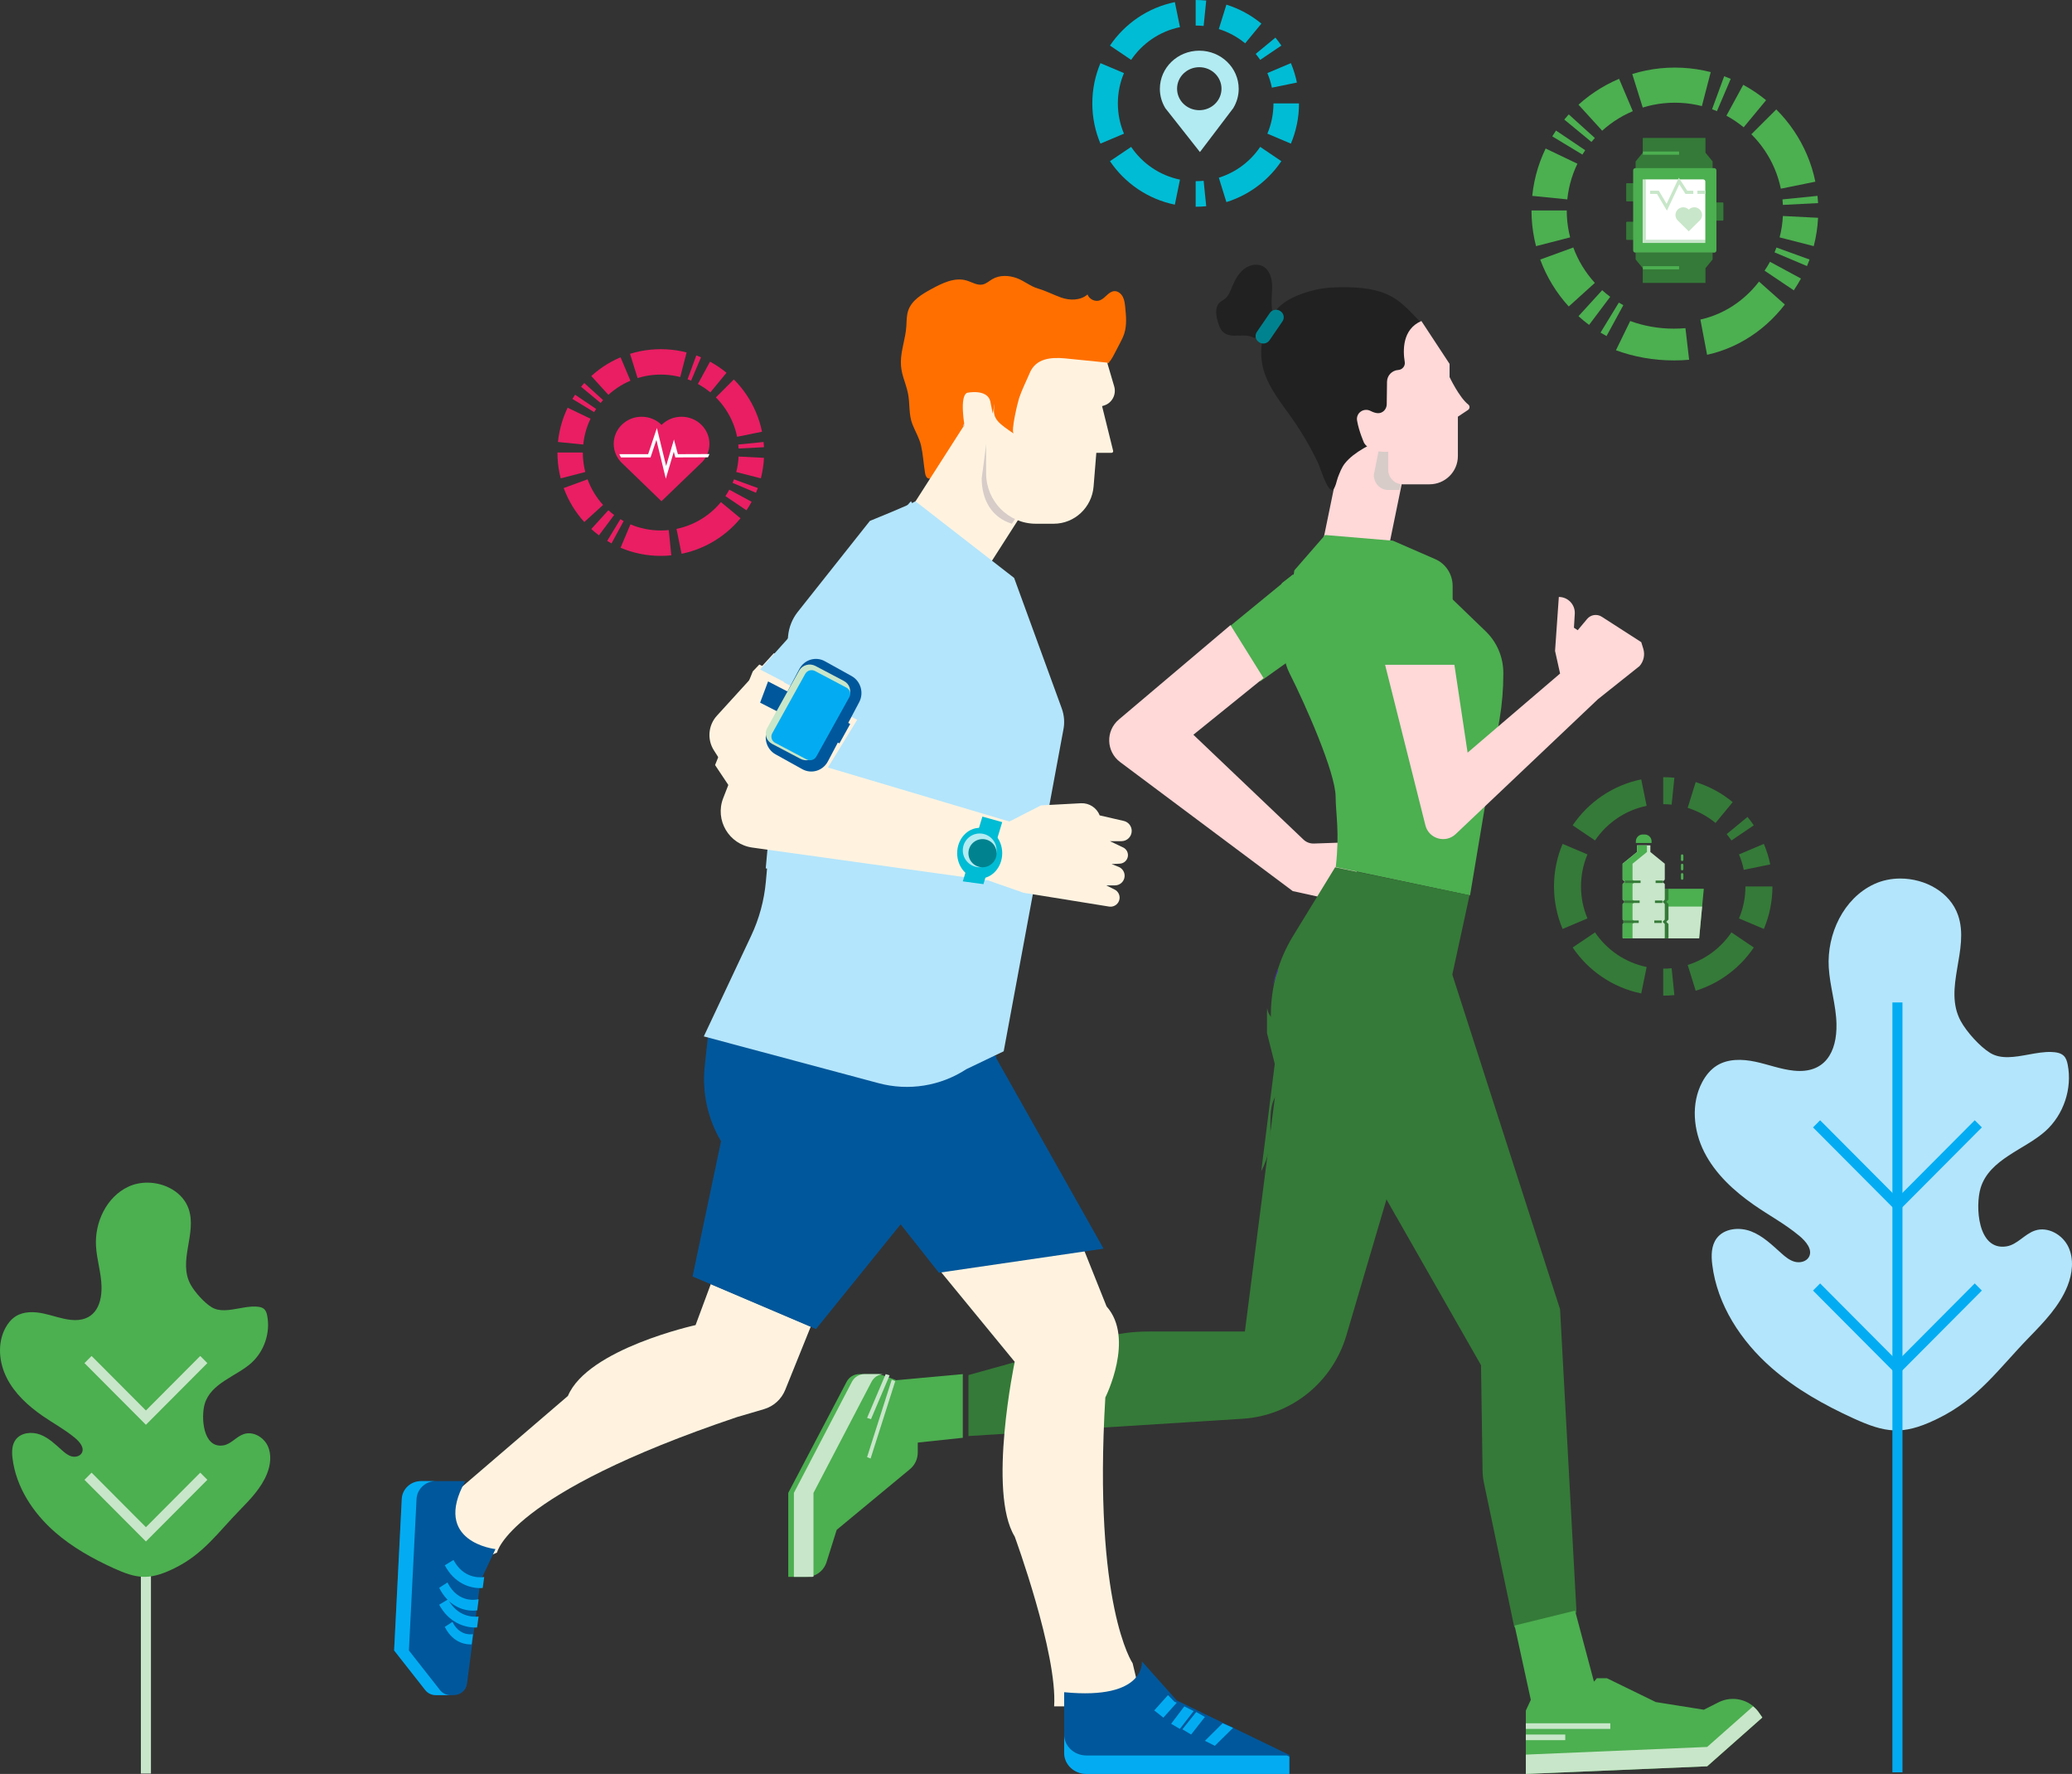 <?xml version="1.0" encoding="UTF-8"?>
<svg width="368px" height="315px" viewBox="0 0 368 315" version="1.1" xmlns="http://www.w3.org/2000/svg" xmlns:xlink="http://www.w3.org/1999/xlink">
    <rect x="0" y="0" width="368" height="315" fill="#333333" stroke="none"/>
    <!-- Generator: Sketch 64 (93537) - https://sketch.com -->
    <title>Artwork</title>
    <desc>Created with Sketch.</desc>
    <g id="Landing" stroke="none" stroke-width="1" fill="none" fill-rule="evenodd">
        <g transform="translate(-963, -3645)" id="Testimonials">
            <g transform="translate(-187, 3427)">
                <g id="Illustration" transform="translate(926, 0)">
                    <g id="Artwork" transform="translate(224, 218)">
                        <g id="Group-27" transform="translate(301, 156)" fill="#B3E5FC">
                            <path d="M31.829,1.005 C26.406,3.541 23.451,9.86 23.798,15.79 L23.798,15.79 C23.995,19.156 25.095,22.437 25.169,25.809 L25.169,25.809 C25.278,30.839 23.109,34.688 17.591,34.116 L17.591,34.116 C15.256,33.877 13.038,33.012 10.744,32.526 L10.744,32.526 C8.447,32.038 5.902,31.975 3.917,33.216 L3.917,33.216 C2.8,33.913 1.949,34.979 1.33,36.137 L1.33,36.137 C-0.702,39.95 -0.264,44.726 1.688,48.579 L1.688,48.579 C3.642,52.429 6.936,55.463 10.494,57.945 L10.494,57.945 C13.327,59.92 15.863,61.211 18.563,63.44 L18.563,63.44 C19.731,64.404 21.016,65.911 20.267,67.218 L20.267,67.218 C19.796,68.036 18.672,68.295 17.754,68.048 L17.754,68.048 C16.837,67.802 16.084,67.171 15.377,66.541 L15.377,66.541 C13.717,65.057 12.077,63.445 9.989,62.646 L9.989,62.646 C7.902,61.848 5.2,62.113 3.88,63.903 L3.88,63.903 C2.919,65.205 2.909,66.961 3.107,68.563 L3.107,68.563 C3.986,75.702 8.208,82.139 13.648,86.899 L13.648,86.899 C17.947,90.661 22.979,93.477 28.165,95.849 L28.165,95.849 C33.798,98.425 36.871,98.883 42.651,96.146 L42.651,96.146 C42.836,96.057 43.022,95.967 43.207,95.877 L43.207,95.877 C50.394,92.366 53.972,87.03 59.423,81.431 L59.423,81.431 C62.071,78.711 64.78,75.897 66.188,72.385 L66.188,72.385 C67.076,70.162 67.38,67.576 66.356,65.412 L66.356,65.412 C65.334,63.245 62.712,61.742 60.426,62.509 L60.426,62.509 C58.577,63.129 57.286,65.014 55.358,65.32 L55.358,65.32 C50.221,66.128 49.803,58.155 50.766,54.956 L50.766,54.956 C52.319,49.806 58.645,48.128 62.292,44.839 L62.292,44.839 C65.52,41.928 67.068,37.302 66.239,33.058 L66.239,33.058 C66.128,32.495 65.965,31.909 65.558,31.5 L65.558,31.5 C65.01,30.947 64.159,30.839 63.376,30.803 L63.376,30.803 C62.081,30.746 60.676,31.001 59.265,31.258 L59.265,31.258 C56.832,31.701 54.382,32.143 52.467,30.968 L52.467,30.968 C50.63,29.844 48.283,27.226 47.246,25.323 L47.246,25.323 C44.061,19.485 48.873,12.626 46.765,6.517 L46.765,6.517 C45.346,2.404 40.911,0 36.509,0 L36.509,0 C34.893,0 33.283,0.324 31.829,1.005 L31.829,1.005 L31.829,1.005 Z" id="Path"></path>
                        </g>
                        <g id="Group" transform="translate(322, 178)" fill="#03ACF2" fill-rule="nonzero">
                            <polygon id="Path" points="15.89 136.71 14.102 136.71 14.102 0.001 15.89 0.001"></polygon>
                            <polygon id="Path" points="14.996 37.25 0.002 22.189 1.264 20.921 14.996 34.711 28.727 20.921 29.99 22.189"></polygon>
                            <polygon id="Path" points="14.996 66.225 0.002 51.164 1.264 49.894 14.996 63.686 28.727 49.894 29.99 51.164"></polygon>
                        </g>
                        <g id="Group-26" transform="translate(140, 47)" fill-rule="nonzero">
                            <path d="M117.92,126 L137.075,185.472 L140,239.349 L128.96,242 L123.56,216.335 C123.406,215.61 123.325,214.872 123.313,214.131 L123.038,195.419 L103,160.284 L117.92,126 Z" id="Path" fill="#357A38"></path>
                            <polygon id="Path" fill="#4CAF50" points="129 241.642 131.915 255 144 255 139.734 239"></polygon>
                            <path d="M132.024,254.533 L131,256.738 L131,268 L163.206,266.637 L173,257.958 L172.339,257.012 C170.771,254.771 167.714,254.023 165.232,255.273 L162.612,256.595 L154.078,255.232 L145.396,251 L143.597,251 C143.597,251 141.064,255.126 132.024,254.533 L132.024,254.533 Z" id="Path" fill="#4CAF50"></path>
                            <path d="M171.352,256 L163.205,263.204 L131,264.564 L131,268 L163.205,266.64 L173,257.98 L172.339,257.036 C172.058,256.636 171.716,256.301 171.352,256 Z" id="Path" fill="#C8E6C9"></path>
                            <polygon id="Path" fill="#4CAF50" points="89.667 55 78 64.555 83.833 74 96 65.333"></polygon>
                            <path d="M78.541,64 L58.721,80.758 C56.335,82.773 56.447,86.457 58.951,88.327 L89.6,111.231 L97.644,113 L102,106.143 L102,102.486 L93.356,102.787 C92.669,102.811 92.002,102.558 91.506,102.086 L71.95,83.468 L84.406,73.402 L78.541,64 L78.541,64 Z" id="Path" fill="#FFD8D8"></path>
                            <polygon id="Path" fill="#FFD8D8" points="106.891 49 95 49 99.11 29 111 29"></polygon>
                            <path d="M104.853,33.065 L104,37.313 C104,38.798 105.122,40 106.507,40 L108.601,40 L110,33 L104.853,33.065 Z" id="Path" fill="#D7CCC8"></path>
                            <path d="M112.091,10.482 L112.224,10.121 C111.855,9.74 111.486,9.362 111.117,8.981 C110.078,7.911 109.027,6.832 107.769,6.027 C105.036,4.272 101.619,3.977 98.362,4.001 C96.727,4.014 95.081,4.097 93.494,4.49 C90.684,5.184 87.692,6.342 86.064,8.791 C84.139,11.686 83.467,15.427 84.447,18.773 C85.375,21.938 87.561,24.559 89.461,27.266 C91.231,29.788 92.787,32.458 94.111,35.237 C94.521,36.101 95.787,40.495 96.717,39.954 C97.174,39.687 97.429,38.26 97.606,37.802 C97.938,36.946 98.273,36.034 98.845,35.301 C100.475,33.218 103.656,31.784 105.999,30.658 C107,30.177 107.592,30.052 108.188,29.124 C108.736,28.271 109.136,27.297 109.568,26.383 C110.753,23.875 111.949,21.341 112.573,18.64 C113.198,15.938 113.215,13.019 112.091,10.482 L112.091,10.482 Z" id="Path" fill="#212121"></path>
                            <path d="M85.842,6.768 C85.818,5.637 86,4.507 85.922,3.38 C85.843,2.251 85.447,1.065 84.544,0.437 C83.498,-0.292 82.026,-0.048 81.006,0.721 C79.987,1.49 79.341,2.684 78.845,3.888 C78.522,4.676 78.219,5.525 77.57,6.05 C77.259,6.305 76.883,6.467 76.594,6.747 C75.748,7.571 75.956,9.003 76.299,10.153 C76.498,10.815 76.737,11.5 77.233,11.961 C78.652,13.276 81.08,12 82.717,13 L83.838,12.717 C84.965,12.637 85.754,11.448 85.935,10.287 C86.115,9.126 85.868,7.943 85.842,6.768 L85.842,6.768 Z" id="Path" fill="#212121"></path>
                            <path d="M112.446,10 L117.455,17.617 L117.455,19.96 C117.455,19.96 119.171,23.584 120.772,24.829 C121.097,25.082 121.069,25.572 120.726,25.798 L118.929,26.99 L118.929,33.983 C118.929,36.753 116.67,39 113.882,39 L109.151,39 C107.716,39 106.554,37.843 106.554,36.419 L106.554,33.214 C106.554,33.214 103.495,33.544 102.28,31.677 C102.28,31.677 101.344,29.581 101.024,27.673 C100.798,26.324 102.208,25.344 103.428,25.974 C103.848,26.192 104.302,26.354 104.727,26.369 C105.589,26.398 106.28,25.657 106.292,24.8 L106.343,20.78 C106.358,19.677 107.225,18.77 108.333,18.698 C109.065,18.652 109.61,17.993 109.492,17.274 C109.154,15.246 109.043,11.469 112.446,10 L112.446,10 Z" id="Path" fill="#FFD8D8"></path>
                            <path d="M89.676,55 L87.663,56.549 L86.095,66.723 C85.873,68.172 86.045,69.635 86.566,71 L96,64.69 L89.676,55 L89.676,55 Z" id="Path" fill="#4CAF50"></path>
                            <path d="M95.345,48 L89.879,54.279 L88.097,66.841 C87.819,68.805 88.141,70.8 89.034,72.561 C91.784,77.988 97.192,90.179 97.215,94.47 C97.233,97.597 97.952,100.742 97.24,106.976 L121.087,112 L126.34,80.652 C126.78,78.035 127,75.385 127,72.729 L127,72.499 C127,69.706 125.873,67.034 123.881,65.113 L107.17,48.993 L95.345,48 L95.345,48 Z" id="Path" fill="#4CAF50"></path>
                            <polygon id="Path" fill="#357A38" points="117.45 125 103 159.789 108.014 169 119 130.04"></polygon>
                            <path d="M97.13,107 L89.646,119.219 C87.077,123.415 85.715,128.251 85.715,133.184 L85.715,136.836 L87.133,142.362 L81.1,189.436 L63.874,189.436 C61.197,189.436 58.531,189.799 55.95,190.516 L32,197.17 L32,208 L80.686,204.928 C89.298,204.384 96.659,198.478 99.12,190.138 L117.711,127.112 L121,111.972 L97.13,107 L97.13,107 Z" id="Path" fill="#357A38"></path>
                            <polygon id="Path" fill="#4CAF50" points="15 198.462 15 210 31 208.308 31 197"></polygon>
                            <path d="M19.107,198.054 L16.183,197 L12.589,197 C11.661,197 10.807,197.522 10.367,198.359 L0,218.094 L0,233 L3.283,233 C4.889,233 6.311,231.941 6.802,230.378 L8.603,224.653 L21.625,213.867 C22.494,213.146 23,212.063 23,210.919 L23,208.777 C23,208.777 15.906,208.127 19.107,198.054 L19.107,198.054 Z" id="Path" fill="#4CAF50"></path>
                            <path d="M4.48,218.093 L14.79,198.359 C15.227,197.522 16.075,197 17,197 L13.52,197 C12.596,197 11.748,197.522 11.31,198.359 L1,218.093 L1,233 L4.265,233 C4.34,233 4.408,232.97 4.48,232.965 L4.48,218.093 L4.48,218.093 Z" id="Path" fill="#C8E6C9"></path>
                            <polygon id="Path" fill="#C8E6C9" points="146 260 131 260 131 259 146 259"></polygon>
                            <polygon id="Path" fill="#C8E6C9" points="19 198.257 18.375 198 14 211.732 14.621 212"></polygon>
                            <polygon id="Path" fill="#C8E6C9" points="17.301 197 14 204.773 14.695 205 18 197.216"></polygon>
                            <polygon id="Path" fill="#C8E6C9" points="138 262 131 262 131 261 138 261"></polygon>
                            <path d="M86.945,125.501 C87.014,125.316 87.012,125.151 86.972,125 C86.575,125.983 86.247,126.984 86,128 C86.331,127.038 86.707,126.145 86.945,125.501 L86.945,125.501 Z" id="Path" fill="#4A2FAF"></path>
                            <path d="M90.922,138.268 C89.139,138.647 87.864,137.68 86.085,137.396 C86.099,137.383 86.112,137.372 86.126,137.358 C86.666,136.894 88.859,136.957 85.913,135.656 C85.905,135.39 85.897,135.124 85.889,134.859 C86.15,134.449 86.037,133.88 85.723,133.544 C85.348,133.138 85.155,132.597 85.055,132 C85.047,132.279 85.028,132.556 85.028,132.835 L85.028,136.447 L86.407,141.911 L84,161 C84.667,159.69 85.173,158.309 85.474,156.705 C86.019,153.797 84.842,149.292 87.056,147.027 C87.505,146.568 87.466,145.628 86.842,145.324 C87.252,144.292 87.66,143.26 88.07,142.228 C88.496,142.04 88.638,141.559 88.561,141.115 C89.712,140.607 91.622,139.506 92.774,138.767 C93.586,138.247 92.031,138.131 90.922,138.268 L90.922,138.268 Z" id="Path" fill="#357A38"></path>
                            <path d="M97,89.819 C97.25,89.787 97.527,89.727 98.007,89.626 C98.92,89.434 99.263,88.066 97.678,88.066 C98.547,88.066 92.837,83.613 95.021,82.406 C95.377,82.21 95.518,81.891 95.528,81.564 C95.84,81.525 98.398,81.719 98.772,81.668 C99.691,81.536 97.586,79.845 96.797,79.456 C95.538,78.836 94.277,78.214 93.019,77.593 C93.044,77.585 93.071,77.577 93.097,77.569 C93.891,77.46 97.568,78.604 93.576,75.765 C92.056,74.684 90.724,73.365 89.297,72.164 C89.202,72.085 89.101,72.044 89,72 C89.065,72.143 89.111,72.294 89.183,72.433 C90.15,74.294 91.444,76.978 92.72,79.85 C92.725,79.852 92.731,79.855 92.736,79.858 C92.733,79.862 92.731,79.867 92.728,79.868 C94.868,84.694 96.939,90.047 97.291,93 C97.283,91.944 97.193,90.894 97,89.819 L97,89.819 Z" id="Path" fill="#4CAF50"></path>
                            <path d="M124.755,84.281 C124.87,84.172 124.961,84.038 125.02,83.885 C125.162,83.901 125.303,83.915 125.445,83.931 L125.78,81.839 C125.877,81.23 125.926,80.614 126,80 C124.799,80.599 124.789,82.32 123.822,81.209 C123.176,80.466 119.836,81.059 119.355,81.209 C117.861,81.673 121.542,82.1 121.965,82.831 C121.879,83.054 122.178,83.786 122.236,84.01 C122.535,85.177 122.68,84.962 123.384,85.901 C123.904,86.596 124.357,87.29 124.793,88 L125.277,84.979 C125.101,84.749 124.92,84.517 124.755,84.281 L124.755,84.281 Z" id="Path" fill="#4CAF50"></path>
                            <path d="M107.368,49 L114.917,52.29 C116.786,53.105 118,54.983 118,57.062 L118,70 L105.936,70 L105.936,58.005 L101,49 L107.368,49 L107.368,49 Z" id="Path" fill="#4CAF50"></path>
                            <path d="M106,71.04 L113.159,99.548 C113.763,101.952 116.74,102.815 118.541,101.107 L143.787,77.171 L151.186,71.281 C151.935,70.439 152.189,69.268 151.857,68.193 L151.497,67.026 L144.481,62.513 C143.637,61.971 142.522,62.14 141.88,62.911 L140.211,64.908 L139.541,64.462 L139.69,62.004 C139.791,60.375 138.493,59 136.858,59 L136.187,68.586 L137.081,72.6 L120.655,86.647 L118.309,71.04 L106,71.04 L106,71.04 Z" id="Path" fill="#FFD8D8"></path>
                            <path d="M87.773,10.066 L85.47,13.425 C85.059,14.022 84.236,14.18 83.63,13.777 L83.583,13.745 C82.977,13.342 82.817,12.531 83.228,11.934 L85.532,8.573 C85.94,7.978 86.763,7.821 87.369,8.223 L87.418,8.255 C88.023,8.658 88.182,9.469 87.773,10.066 L87.773,10.066 Z" id="Path" fill="#00838F"></path>
                        </g>
                        <g id="Group-25" transform="translate(70, 49)" fill-rule="nonzero">
                            <path d="M97,176.711 L110.219,192.814 C110.219,192.814 105.368,215.978 110.219,223.844 C110.219,223.844 117.834,244.604 117.222,254 L133,254 L131.164,246.352 C131.164,246.352 124.108,236.082 126.313,199.15 C126.313,199.15 131.603,188.662 126.533,182.98 L122.543,173 L97,176.711 L97,176.711 Z" id="Path" fill="#FFF3E0"></path>
                            <path d="M119,251.482 L119,261.929 C119,264.177 120.771,266 122.955,266 L159,266 L159,262.629 L139,252.946 L132.803,246 C132.803,246 133.577,252.919 119,251.482 L119,251.482 Z" id="Path" fill="#01579B"></path>
                            <path d="M122.955,262.717 C120.771,262.717 119,261.053 119,259 L119,262.283 C119,264.336 120.771,266 122.955,266 L159,266 L159,262.922 L158.536,262.717 L122.955,262.717 L122.955,262.717 Z" id="Path" fill="#03ACF2"></path>
                            <polygon id="Path" fill="#01579B" points="106.435 138 126 172.722 96.754 177 86 163.391 87.819 141.039"></polygon>
                            <polygon id="Path" fill="#03ACF2" points="138 257.091 139.551 258 142 254.835 140.341 254"></polygon>
                            <polygon id="Path" fill="#03ACF2" points="147.141 257 144 260.117 145.767 261 149 257.815"></polygon>
                            <polygon id="Path" fill="#03ACF2" points="144 255.877 142.452 255 140 258.07 141.548 259"></polygon>
                            <polygon id="Path" fill="#03ACF2" points="137.44 252 135 254.719 136.622 256 139 253.348 138.576 253.162"></polygon>
                            <path d="M56.246,179 L53.539,186.297 C53.539,186.297 34.395,190.491 30.862,198.879 L9,217.639 L10.546,230 L18.275,226.689 C18.275,226.689 20.261,216.316 60.893,202.632 L65.688,201.222 C67.402,200.717 68.79,199.458 69.46,197.802 L74,186.556 L56.246,179 L56.246,179 Z" id="Path" fill="#FFF3E0"></path>
                            <path d="M12.635,214 L4.838,214 C2.997,214 1.478,215.388 1.377,217.161 L0,244.071 L5.605,251.106 C6.053,251.669 6.751,252 7.488,252 L10.584,252 C11.763,252 12.762,251.167 12.934,250.043 L15.334,231.713 L18,226.071 C18,226.071 6.604,224.857 12.635,214 L12.635,214 Z" id="Path" fill="#01579B"></path>
                            <path d="M8.146,251.106 L2.626,244.073 L3.981,217.161 C4.081,215.389 5.577,214 7.391,214 L4.764,214 C2.951,214 1.453,215.389 1.355,217.161 L0,244.073 L5.52,251.106 C5.962,251.67 6.647,252 7.374,252 L10,252 C9.274,252 8.589,251.67 8.146,251.106 Z" id="Path" fill="#03ACF2"></path>
                            <path d="M67.428,67 L57.322,78.093 C55.779,79.785 55.564,82.316 56.797,84.247 L64.933,97 L87,74.376 L67.428,67 L67.428,67 Z" id="Path" fill="#FFF3E0"></path>
                            <polygon id="Path" fill="#FFF3E0" points="64.859 69 63.699 70.219 57 86.85 63.768 97 75.788 85.206 74.671 84.884 80 76.471"></polygon>
                            <path d="M129.85,5.586 C129.786,4.942 129.716,4.282 129.42,3.709 C129.126,3.137 128.546,2.664 127.909,2.699 C126.895,2.75 126.32,3.946 125.371,4.318 C124.525,4.649 123.456,4.154 123.151,3.289 C121.892,4.378 120.001,4.387 118.442,3.827 C117.002,3.309 115.837,2.672 114.35,2.237 C112.977,1.835 111.887,0.849 110.528,0.368 C109.145,-0.122 107.542,-0.182 106.269,0.553 C105.692,0.885 105.182,1.375 104.534,1.516 C103.562,1.726 102.633,1.097 101.682,0.813 C99.551,0.176 97.329,1.281 95.374,2.351 C93.726,3.254 91.946,4.308 91.32,6.098 C91.008,6.991 91.029,7.964 90.972,8.91 C90.841,11.081 90.043,13.058 90.002,15.174 C89.959,17.399 90.812,18.724 91.254,20.812 C91.641,22.643 91.356,24.584 92.058,26.354 C92.565,27.632 93.294,28.82 93.593,30.15 C93.935,31.671 94.031,33.353 94.283,34.908 C94.343,35.284 94.435,35.707 94.758,35.903 C95.224,36.184 95.794,35.801 96.21,35.447 C96.85,34.905 97.515,34.384 98.239,33.957 C100.721,32.496 103.65,32.123 106.14,30.652 C108.725,29.125 108.998,26.587 110.032,23.929 C111.357,20.526 114.558,18.06 117.353,15.908 C118.529,15.003 119.555,14.707 121.036,14.903 C122.725,15.126 124.892,16.656 126.544,15.655 C127.153,15.285 127.514,14.618 127.846,13.981 C128.184,13.333 128.523,12.684 128.861,12.035 C129.172,11.443 129.482,10.846 129.685,10.207 C130.152,8.728 130.003,7.13 129.85,5.586 L129.85,5.586 Z" id="Path" fill="#FF6F00"></path>
                            <polygon id="Path" fill="#FFF3E0" points="101.422 58 87 48.768 101.579 26 116 35.232"></polygon>
                            <path d="M103.011,153.778 L107,138.57 L101.818,138 L87.816,140.315 L86,162.918 L91.526,170 L100.495,158.788 C101.673,157.316 102.53,155.608 103.011,153.778 L103.011,153.778 Z" id="Path" fill="#01579B"></path>
                            <path d="M55.707,135.234 L55.16,140.322 C54.662,144.963 55.679,149.64 58.058,153.654 L53,177.662 L74.922,187 L97.385,159.214 C98.585,157.733 99.456,156.014 99.943,154.173 L104,138.869 L59.248,134 L55.707,135.234 L55.707,135.234 Z" id="Path" fill="#01579B"></path>
                            <path d="M101.412,26 L101,26.605 C101.731,26.499 105.256,29.105 105.256,29.105 L104.356,35.938 C104.356,39.715 106.089,42.88 109.711,44 L116,34.772 L101.412,26 Z" id="Path" fill="#D7CCC8"></path>
                            <path d="M125.735,12.299 L127.887,19.609 C128.311,21.053 127.502,22.576 126.079,23.009 L125.735,23.113 L127.701,31.056 C127.742,31.236 127.606,31.408 127.424,31.408 L124.713,31.408 L124.228,37.379 C123.924,41.121 120.842,44 117.142,44 L113.979,44 C109.1,44 105.143,39.989 105.143,35.038 L105.143,29.631 C105.143,29.631 101.785,29.039 101.348,26.816 C101.348,26.816 100.326,21.335 101.785,20.743 C101.785,20.743 105.29,20.003 105.875,22.224 L106.313,24.446 L107.481,18.225 C107.481,18.225 113.031,4.745 125.735,12.299 L125.735,12.299 Z" id="Path" fill="#FFF3E0"></path>
                            <path d="M126.781,14.694 C126.848,12.626 126.633,10.212 125.014,8.913 C123.991,8.094 122.602,7.936 121.294,7.811 C117.813,7.478 114.116,6.36 110.815,7.501 C109.602,7.919 107.875,8.372 106.666,8.8 C104.817,9.453 103.506,10.63 101.697,11.382 C99.888,12.133 98.184,13.621 98.011,15.562 C97.979,15.926 98.008,16.314 98.215,16.615 C98.514,17.053 99.088,17.19 99.609,17.296 C101.93,17.761 107.251,16.692 106.545,23.511 C106.338,25.506 107.576,26.294 110.05,28 C109.481,27.608 110.799,22.287 111.004,21.677 C111.505,20.182 112.284,18.663 112.9,17.204 C113.995,14.613 116.685,14.411 119.137,14.635 C121.615,14.86 124.524,15.2 127,15.427 L126.781,14.694 L126.781,14.694 Z" id="Path" fill="#FF6F00"></path>
                            <path d="M92.576,40 C92.384,40.3 84.494,43.499 84.494,43.499 L71.697,59.637 C70.711,60.879 70.11,62.383 69.968,63.961 L66.02,107.56 C65.718,110.887 64.838,114.135 63.414,117.158 L55,135.033 L86.058,143.342 C91.365,144.763 97.027,143.859 101.627,140.855 L108.265,137.673 L118.841,80.688 C119.122,79.391 119.029,78.042 118.575,76.797 L110.114,53.62 L92.576,40 L92.576,40 Z" id="Path" fill="#B3E5FC"></path>
                            <path d="M9.579,235 L8,235.948 C9.744,239.154 12.5,240 14.473,240 C14.565,240 14.642,239.989 14.731,239.986 L15,238.05 C13.908,238.161 11.25,238.074 9.579,235 L9.579,235 Z" id="Path" fill="#03ACF2"></path>
                            <path d="M10.357,239 L9,239.886 C10.232,242.352 12.183,243 13.582,243 C13.647,243 13.704,242.992 13.767,242.989 L14,241.176 C13.348,241.27 11.509,241.307 10.357,239 L10.357,239 Z" id="Path" fill="#03ACF2"></path>
                            <path d="M14.974,234.969 C14.829,235.008 11.43,235.883 9.468,232 L8,232.947 C9.62,236.154 12.182,237 14.014,237 C14.279,237 14.529,236.982 14.759,236.952 L15,235.086 L14.974,234.969 Z" id="Path" fill="#03ACF2"></path>
                            <path d="M10.542,228 L9,228.948 C10.703,232.155 13.393,233 15.319,233 C15.467,233 15.597,232.984 15.735,232.975 L16,231.03 C15.065,231.159 12.265,231.245 10.542,228 L10.542,228 Z" id="Path" fill="#03ACF2"></path>
                            <path d="M62.084,152.228 C60.238,152.517 59.308,151.384 57.553,150.778 C57.797,150.662 58.039,150.545 58.281,150.429 C58.983,150.091 59.532,149.726 58.81,149.397 C57.874,148.968 56.609,147.566 56.035,147 C56.517,149.328 57.362,151.578 58.562,153.653 L55,171 C56.078,168.532 58.639,159.433 60.158,159.055 C61.127,158.812 62.23,158.077 60.417,157.016 C60.287,156.94 60.173,156.842 60.049,156.754 C60.317,156.491 60.579,156.133 60.99,155.546 C61.217,155.221 61.164,154.788 60.972,154.438 C61.729,154.114 64.981,152.777 65.738,152.453 C66.944,152.259 63.691,152.529 62.084,152.228 L62.084,152.228 Z" id="Path" fill="#01579B"></path>
                            <path d="M92.395,73.149 C90.459,74.238 88.514,75.307 86.553,76.357 C86.213,76.54 86.058,76.887 86.055,77.238 C85.864,77.338 85.679,77.447 85.49,77.551 C85.132,77.054 84.329,76.878 83.836,77.375 C82.473,78.753 83.043,80.485 82.193,81.989 C81.784,82.117 81.383,82.266 80.972,82.39 C80.205,82.615 79.967,83.657 80.498,84.14 C79.926,84.262 79.355,84.386 78.784,84.537 C77.961,84.757 77.649,86.043 78.526,86.422 C78.922,86.592 79.316,86.762 79.711,86.932 C79.633,87.041 79.555,87.148 79.476,87.257 C78.461,88.164 79.987,89.619 80.998,88.715 C81.66,88.122 82.007,87.563 82.313,86.755 C82.406,86.507 82.333,86.182 82.17,85.928 C83.901,85.632 91.755,87.717 90.902,86.575 C90.218,85.66 88.766,85.122 87.538,84.913 C86.811,84.788 86.266,83.194 85.537,83.069 C85.617,83.041 85.698,83.019 85.776,82.991 C86.814,82.618 91.763,80.839 90.467,80.999 C90.368,81.011 85.303,80.998 85.205,81.011 C85.205,81.01 85.205,81.007 85.205,81.004 C85.189,81.01 85.173,81.015 85.156,81.019 C84.952,81.051 84.749,81.083 84.559,81.124 C84.581,80.974 84.609,80.829 84.634,80.683 C84.742,80.691 84.85,80.706 84.972,80.689 C85.985,80.553 85.96,80.535 86.869,80.087 C87.364,79.843 87.463,79.353 87.327,78.928 C87.969,78.592 88.619,78.265 89.288,77.961 C89.702,77.774 89.839,77.358 89.783,76.959 C91.019,76.286 92.257,75.618 93.481,74.93 C94.676,74.258 93.593,72.476 92.395,73.149 L92.395,73.149 Z" id="Path" fill="#B3E5FC"></path>
                            <polygon id="Path" fill="#B3E5FC" points="91.797 40 65 69.885 84.493 80 100.756 67.906 101 56.807"></polygon>
                            <polygon id="Path" fill="#B3E5FC" points="109.488 100.278 77.417 90.646 82.593 82.133 68.717 75 66 105.195 105.788 110.787 111.975 112.975 112.128 113 115 97.439"></polygon>
                            <path d="M66.919,71 L58.448,92.715 C56.923,96.622 59.454,100.923 63.62,101.503 L105.553,107.343 L111.771,109.524 L127.015,111.985 C127.917,112.109 128.747,111.465 128.842,110.56 C128.91,109.892 128.559,109.253 127.957,108.953 L126.48,108.215 L128.027,108.215 C128.924,108.215 129.667,107.528 129.736,106.638 C129.794,105.892 129.355,105.194 128.656,104.919 L127.427,104.436 L128.896,104.358 C129.612,104.318 130.204,103.787 130.314,103.08 C130.419,102.419 130.075,101.767 129.469,101.479 L127.134,100.367 L129.171,100.367 C130.181,100.367 131,99.551 131,98.545 C131,97.697 130.412,96.961 129.584,96.771 L125.312,95.788 C124.789,94.441 123.464,93.574 122.015,93.63 L114.886,94.011 L109.271,96.879 L77.045,87.285 L82.245,78.807 L66.919,71 L66.919,71 Z" id="Path" fill="#FFF3E0"></path>
                            <polygon id="Path" fill="#00BCD4" points="104.668 108 101 107.504 104.481 96 108 96.985"></polygon>
                            <path d="M108,102.5 C108,104.986 106.208,107 104.001,107 C101.792,107 100,104.986 100,102.5 C100,100.014 101.792,98 104.001,98 C106.208,98 108,100.014 108,102.5 Z" id="Path" fill="#00BCD4"></path>
                            <path d="M107,102 C107,103.657 105.657,105 104.001,105 C102.343,105 101,103.657 101,102 C101,100.343 102.343,99 104.001,99 C105.657,99 107,100.343 107,102 Z" id="Path" fill="#B2EBF2"></path>
                            <path d="M107,102.5 C107,103.881 105.881,105 104.501,105 C103.12,105 102,103.881 102,102.5 C102,101.119 103.12,100 104.501,100 C105.881,100 107,101.119 107,102.5 Z" id="Path" fill="#00838F"></path>
                            <polygon id="Path" fill="#01579B" points="79.089 83 65 75.77 66.415 72 81 79.555"></polygon>
                            <path d="M72.498,87.586 L67.754,84.955 C66.129,84.055 65.524,81.975 66.404,80.311 L71.965,69.796 C72.846,68.132 74.877,67.513 76.502,68.414 L81.246,71.045 C82.871,71.946 83.476,74.026 82.596,75.69 L77.035,86.204 C76.154,87.869 74.123,88.487 72.498,87.586 Z" id="Path" fill="#01579B"></path>
                            <path d="M72.179,85.749 L67.118,83.085 C66.081,82.54 65.697,81.282 66.258,80.274 L71.932,70.087 C72.492,69.08 73.786,68.705 74.821,69.25 L79.884,71.917 C80.919,72.462 81.303,73.719 80.743,74.726 L75.068,84.914 C74.508,85.921 73.214,86.294 72.179,85.749 L72.179,85.749 Z" id="Path" fill="#C8E6C9"></path>
                            <path d="M73.248,85.848 L67.672,82.903 C67.049,82.575 66.818,81.816 67.155,81.211 L73.016,70.655 C73.352,70.048 74.131,69.822 74.752,70.152 L80.328,73.097 C80.951,73.425 81.182,74.182 80.845,74.789 L74.983,85.345 C74.647,85.952 73.869,86.178 73.248,85.848 L73.248,85.848 Z" id="Path" fill="#03ACF2"></path>
                        </g>
                        <g id="Group" transform="translate(99, 62)" fill-rule="nonzero">
                            <path d="M18.356,36.707 C18.042,36.707 17.727,36.699 17.416,36.684 C17.101,36.668 16.792,36.645 16.483,36.613 C16.172,36.581 15.866,36.543 15.563,36.497 C15.262,36.45 14.959,36.396 14.659,36.335 C14.364,36.274 14.067,36.205 13.773,36.129 C13.477,36.055 13.188,35.971 12.899,35.882 C12.611,35.793 12.326,35.696 12.045,35.592 C11.768,35.492 11.488,35.381 11.213,35.264 L12.97,31.109 C13.174,31.196 13.384,31.278 13.595,31.356 C13.81,31.435 14.024,31.507 14.24,31.575 C14.456,31.641 14.673,31.703 14.894,31.759 C15.115,31.817 15.337,31.868 15.561,31.914 C15.79,31.96 16.016,32.001 16.245,32.036 C16.477,32.072 16.708,32.102 16.941,32.125 C17.17,32.148 17.406,32.166 17.645,32.178 C18.111,32.201 18.597,32.203 19.073,32.178 C19.307,32.166 19.542,32.148 19.776,32.125 L20.229,36.613 C19.921,36.645 19.612,36.668 19.3,36.684 C18.986,36.699 18.671,36.707 18.356,36.707 L18.356,36.707 Z" id="Path" fill="#E91E63"></path>
                            <g fill="#E91E63" id="Path">
                                <path d="M14.239,5.136 L12.899,0.828 C13.187,0.738 13.478,0.655 13.772,0.579 C14.063,0.505 14.361,0.436 14.663,0.374 C14.956,0.314 15.257,0.26 15.562,0.214 C15.87,0.166 16.175,0.128 16.485,0.097 C16.793,0.065 17.102,0.041 17.417,0.026 C18.035,-0.006 18.675,-0.007 19.301,0.026 C19.609,0.041 19.92,0.065 20.229,0.097 C20.537,0.128 20.843,0.166 21.148,0.212 C21.454,0.26 21.755,0.314 22.054,0.375 C22.35,0.436 22.648,0.505 22.945,0.581 L21.815,4.949 C21.596,4.892 21.375,4.841 21.151,4.796 C20.922,4.749 20.695,4.709 20.466,4.672 C20.24,4.638 20.01,4.608 19.776,4.585 C19.544,4.562 19.308,4.544 19.072,4.531 C18.593,4.508 18.117,4.508 17.644,4.531 C17.404,4.544 17.17,4.562 16.938,4.585 C16.704,4.608 16.473,4.638 16.244,4.672 C16.018,4.709 15.791,4.749 15.566,4.794 C15.338,4.841 15.117,4.892 14.898,4.949 C14.675,5.007 14.455,5.068 14.239,5.136 L14.239,5.136 Z"></path>
                                <g transform="translate(0, 1.441)">
                                    <path d="M9.049,6.669 L6.017,3.328 C6.234,3.132 6.453,2.939 6.68,2.754 C6.909,2.565 7.14,2.383 7.375,2.206 C7.609,2.032 7.85,1.861 8.095,1.696 C8.337,1.531 8.586,1.373 8.838,1.218 C9.09,1.065 9.347,0.917 9.609,0.777 C9.868,0.635 10.13,0.502 10.396,0.373 C10.668,0.242 10.938,0.12 11.213,0.003 L12.969,4.16 C12.762,4.247 12.556,4.34 12.355,4.437 C12.157,4.532 11.956,4.636 11.759,4.742 C11.564,4.849 11.37,4.959 11.18,5.074 C10.991,5.191 10.803,5.31 10.62,5.435 C10.434,5.558 10.255,5.687 10.077,5.82 C9.897,5.956 9.723,6.092 9.553,6.232 C9.384,6.372 9.214,6.519 9.049,6.669 Z"></path>
                                    <path d="M7.673,8.112 L4.198,5.236 C4.383,5.01 4.575,4.79 4.77,4.574 L8.111,7.606 C7.961,7.771 7.815,7.94 7.673,8.112 L7.673,8.112 Z"></path>
                                    <path d="M6.518,9.738 L2.662,7.396 C2.815,7.142 2.975,6.894 3.14,6.65 L6.877,9.178 C6.753,9.361 6.633,9.549 6.518,9.738 L6.518,9.738 Z"></path>
                                    <path d="M4.587,15.494 L0.098,15.041 C0.13,14.733 0.168,14.427 0.213,14.123 C0.262,13.816 0.316,13.514 0.377,13.216 C0.438,12.92 0.505,12.621 0.583,12.327 C0.657,12.035 0.739,11.743 0.83,11.457 C0.918,11.169 1.014,10.883 1.118,10.602 C1.222,10.32 1.33,10.042 1.449,9.767 C1.563,9.497 1.685,9.225 1.813,8.958 L5.88,10.911 C5.783,11.114 5.69,11.319 5.603,11.526 C5.512,11.735 5.432,11.944 5.355,12.155 C5.275,12.366 5.205,12.58 5.137,12.798 C5.069,13.013 5.009,13.231 4.951,13.451 C4.893,13.674 4.842,13.896 4.798,14.119 C4.75,14.349 4.71,14.577 4.674,14.805 C4.64,15.031 4.61,15.262 4.587,15.494 L4.587,15.494 Z"></path>
                                    <path d="M0.582,21.501 C0.507,21.206 0.438,20.908 0.376,20.607 C0.315,20.314 0.261,20.012 0.215,19.708 C0.169,19.399 0.129,19.095 0.098,18.785 C0.067,18.477 0.043,18.168 0.027,17.853 C0.011,17.545 0.002,17.23 0.002,16.914 L4.516,16.914 C4.516,17.153 4.521,17.39 4.532,17.626 C4.545,17.866 4.564,18.1 4.587,18.332 C4.609,18.566 4.641,18.797 4.675,19.026 C4.71,19.251 4.749,19.479 4.796,19.704 C4.842,19.932 4.893,20.153 4.951,20.372 L0.582,21.501 L0.582,21.501 Z"></path>
                                    <path d="M4.771,29.253 C4.575,29.037 4.384,28.817 4.196,28.591 C4.009,28.362 3.825,28.13 3.649,27.894 C3.475,27.66 3.303,27.42 3.139,27.176 C2.974,26.932 2.816,26.684 2.663,26.432 C2.508,26.179 2.361,25.923 2.22,25.662 C2.078,25.402 1.944,25.14 1.816,24.873 C1.684,24.601 1.562,24.331 1.447,24.056 C1.332,23.786 1.222,23.506 1.117,23.223 L5.354,21.673 C5.432,21.884 5.514,22.091 5.601,22.297 C5.69,22.51 5.782,22.714 5.879,22.915 C5.975,23.114 6.079,23.314 6.184,23.511 C6.291,23.707 6.402,23.9 6.519,24.089 C6.634,24.28 6.754,24.466 6.878,24.651 C7.003,24.835 7.131,25.016 7.263,25.193 C7.398,25.372 7.535,25.547 7.675,25.718 C7.815,25.886 7.961,26.056 8.111,26.221 L4.771,29.253 L4.771,29.253 Z"></path>
                                    <path d="M7.374,31.619 C7.14,31.442 6.907,31.261 6.682,31.075 C6.454,30.887 6.233,30.694 6.018,30.499 L9.048,27.158 C9.215,27.308 9.383,27.455 9.554,27.597 C9.724,27.736 9.899,27.873 10.077,28.006 L7.374,31.619 Z"></path>
                                    <path d="M9.608,33.051 C9.348,32.909 9.091,32.762 8.837,32.609 L11.181,28.753 C11.371,28.868 11.564,28.979 11.759,29.086 L9.608,33.051 Z"></path>
                                </g>
                                <path d="M22.05,36.335 L21.151,31.914 C21.374,31.868 21.598,31.817 21.817,31.759 C22.038,31.703 22.256,31.641 22.473,31.575 C22.689,31.507 22.903,31.435 23.115,31.357 C23.33,31.278 23.537,31.196 23.743,31.109 C23.952,31.021 24.157,30.927 24.359,30.832 C24.557,30.736 24.756,30.633 24.954,30.527 C25.15,30.42 25.343,30.308 25.532,30.193 C25.723,30.078 25.909,29.958 26.095,29.834 C26.276,29.71 26.458,29.582 26.636,29.448 C26.815,29.315 26.99,29.178 27.161,29.036 C27.331,28.897 27.499,28.75 27.664,28.6 C27.825,28.454 27.984,28.301 28.141,28.144 C28.302,27.984 28.454,27.824 28.604,27.661 C28.751,27.496 28.897,27.328 29.041,27.157 L32.516,30.031 C32.33,30.257 32.139,30.478 31.941,30.693 C31.744,30.914 31.541,31.127 31.332,31.334 C31.127,31.539 30.915,31.741 30.698,31.939 C30.48,32.137 30.259,32.328 30.034,32.514 C29.805,32.703 29.574,32.884 29.34,33.061 C29.105,33.235 28.864,33.407 28.62,33.571 C28.375,33.738 28.126,33.896 27.874,34.049 C27.622,34.202 27.365,34.35 27.105,34.492 C26.845,34.632 26.583,34.767 26.316,34.896 C26.044,35.027 25.774,35.149 25.499,35.264 C25.225,35.381 24.946,35.492 24.662,35.594 C24.385,35.696 24.101,35.793 23.813,35.882 C23.526,35.971 23.234,36.054 22.941,36.129 C22.646,36.205 22.35,36.274 22.05,36.335 L22.05,36.335 Z"></path>
                                <path d="M33.574,28.617 L29.835,26.093 C29.959,25.909 30.079,25.721 30.196,25.53 C30.31,25.34 30.422,25.147 30.529,24.952 L34.493,27.103 C34.352,27.363 34.205,27.62 34.05,27.874 C33.897,28.124 33.739,28.373 33.574,28.617 Z"></path>
                                <path d="M35.266,25.5 L31.112,23.742 C31.197,23.536 31.279,23.328 31.357,23.118 L35.597,24.661 C35.493,24.944 35.383,25.224 35.266,25.5 L35.266,25.5 Z"></path>
                                <path d="M36.132,22.939 L31.762,21.816 C31.818,21.597 31.87,21.374 31.916,21.149 C31.963,20.921 32.004,20.696 32.038,20.467 C32.073,20.235 32.103,20.004 32.127,19.77 C32.15,19.539 32.168,19.305 32.18,19.067 L36.685,19.299 C36.67,19.61 36.645,19.92 36.616,20.226 C36.583,20.539 36.545,20.846 36.497,21.149 C36.451,21.45 36.398,21.753 36.336,22.053 C36.276,22.348 36.207,22.644 36.132,22.939 Z"></path>
                                <path d="M32.18,17.642 C32.167,17.405 32.15,17.17 32.125,16.936 L36.616,16.483 C36.645,16.789 36.67,17.099 36.685,17.41 L32.18,17.642 L32.18,17.642 Z"></path>
                                <path d="M31.916,15.56 C31.87,15.336 31.819,15.114 31.761,14.893 C31.705,14.672 31.643,14.455 31.575,14.238 C31.509,14.022 31.437,13.808 31.359,13.597 C31.28,13.381 31.198,13.174 31.11,12.968 C31.023,12.76 30.929,12.556 30.834,12.353 C30.736,12.154 30.635,11.954 30.527,11.757 C30.422,11.563 30.31,11.368 30.195,11.179 C30.079,10.989 29.959,10.802 29.836,10.619 C29.712,10.434 29.582,10.253 29.45,10.075 C29.317,9.897 29.178,9.723 29.037,9.551 C28.897,9.382 28.752,9.212 28.602,9.047 C28.454,8.886 28.301,8.724 28.144,8.568 L31.333,5.377 C31.54,5.585 31.743,5.796 31.941,6.013 C32.138,6.232 32.33,6.453 32.515,6.677 C32.705,6.906 32.886,7.137 33.061,7.372 C33.237,7.608 33.407,7.847 33.573,8.09 C33.738,8.334 33.897,8.584 34.051,8.836 C34.204,9.09 34.352,9.345 34.494,9.606 C34.634,9.866 34.769,10.128 34.897,10.395 C35.027,10.667 35.151,10.937 35.266,11.212 C35.383,11.487 35.494,11.765 35.596,12.048 C35.698,12.325 35.794,12.61 35.884,12.898 C35.973,13.185 36.055,13.477 36.131,13.77 C36.207,14.064 36.276,14.361 36.337,14.661 L31.916,15.56 L31.916,15.56 Z"></path>
                                <path d="M27.16,7.674 C26.989,7.532 26.816,7.395 26.638,7.264 C26.459,7.128 26.277,7 26.094,6.877 C25.91,6.751 25.722,6.631 25.531,6.516 C25.342,6.4 25.149,6.29 24.953,6.183 L27.104,2.218 C27.366,2.358 27.622,2.506 27.875,2.66 C28.127,2.813 28.374,2.973 28.618,3.137 C28.863,3.302 29.104,3.473 29.339,3.65 C29.573,3.825 29.804,4.006 30.031,4.193 L27.16,7.674 L27.16,7.674 Z"></path>
                                <path d="M23.74,5.599 C23.534,5.511 23.327,5.429 23.116,5.352 L24.666,1.115 C24.949,1.219 25.229,1.329 25.504,1.447 L23.74,5.599 L23.74,5.599 Z"></path>
                            </g>
                            <path d="M27,16.815 C27,14.154 24.779,12 22.038,12 C20.651,12 19.4,12.554 18.5,13.447 C17.599,12.554 16.347,12 14.961,12 C12.219,12 10,14.154 10,16.815 C10,18.111 10.529,19.286 11.388,20.15 L18.479,27 L25.751,20.002 C25.829,19.914 26.035,19.661 26.035,19.661 C26.64,18.862 27,17.878 27,16.815 L27,16.815 Z" id="Path" fill="#E91E63"></path>
                            <path d="M27,18.626 L21.392,18.646 L20.697,16.04 L19.309,20.743 L17.667,14 L16.115,18.648 L11,18.648 C11.079,18.849 11.183,19.038 11.288,19.224 L16.541,19.224 L17.578,16.118 L19.253,23 L20.668,18.209 L20.939,19.225 L26.733,19.204 C26.836,19.019 26.922,18.824 27,18.626 Z" id="Path" fill="#FFFFFF"></path>
                        </g>
                        <g id="Group" transform="translate(276, 138)" fill-rule="nonzero">
                            <polygon id="Path" fill="#4CAF50" points="19.139 19.814 19.139 28.621 25.776 28.621 26.608 19.814"></polygon>
                            <polygon id="Path" fill="#C8E6C9" points="19.139 22.976 19.139 28.622 25.776 28.622 26.308 22.976"></polygon>
                            <path d="M20.335,28.523 L20.335,26.077 L19.941,25.683 L20.335,25.289 L20.335,22.532 L19.941,22.138 L20.335,21.744 L20.335,19.813 L19.139,19.813 L19.139,28.622 L20.238,28.622 C20.292,28.622 20.335,28.577 20.335,28.523 Z" id="Path" fill="#357A38"></path>
                            <path d="M19.676,15.371 L19.676,18.198 L19.282,18.592 L19.676,18.986 L19.676,21.745 L19.282,22.138 L19.676,22.532 L19.676,25.29 L19.282,25.684 L19.676,26.078 L19.676,28.524 C19.676,28.578 19.632,28.622 19.578,28.622 L12.29,28.622 C12.236,28.622 12.19,28.578 12.19,28.524 L12.19,26.078 L12.586,25.684 L12.19,25.29 L12.19,22.532 L12.586,22.138 L12.19,21.745 L12.19,18.986 L12.586,18.592 L12.19,18.198 L12.19,15.371 L14.752,13.29 L14.752,12.109 L17.116,12.109 L17.116,13.29 L19.676,15.371 Z" id="Path" fill="#C8E6C9"></path>
                            <path d="M13.949,28.523 L13.949,26.077 L14.343,25.683 L13.949,25.289 L13.949,22.532 L14.343,22.138 L13.949,21.744 L13.949,18.987 L14.343,18.593 L13.949,18.199 L13.949,15.37 L16.51,13.29 L16.51,12.108 L14.752,12.108 L14.752,13.29 L12.191,15.37 L12.191,18.199 L12.585,18.593 L12.191,18.987 L12.191,21.744 L12.585,22.138 L12.191,22.532 L12.191,25.289 L12.585,25.683 L12.191,26.077 L12.191,28.523 C12.191,28.577 12.235,28.622 12.289,28.622 L14.047,28.622 C13.993,28.622 13.949,28.577 13.949,28.523 Z" id="Path" fill="#4CAF50"></path>
                            <path d="M19.14,25.448 L17.813,25.448 L17.813,25.888 L19.14,25.888 L19.14,25.448 Z M19.255,21.901 L17.929,21.901 L17.929,22.341 L19.255,22.341 L19.255,21.901 Z M19.372,18.356 L18.046,18.356 L18.046,18.796 L19.372,18.796 L19.372,18.356 Z M15.048,25.448 L12.256,25.448 L12.256,25.888 L15.048,25.888 L15.048,25.448 Z M15.21,21.901 L12.421,21.901 L12.421,22.341 L15.21,22.341 L15.21,21.901 Z M15.375,18.796 L12.585,18.796 L12.585,18.356 L15.375,18.356 L15.375,18.796 Z" id="Shape" fill="#357A38"></path>
                            <path d="M17.33,11.696 L14.537,11.696 L14.537,11.398 C14.537,10.726 15.082,10.179 15.755,10.179 L16.111,10.179 C16.785,10.179 17.33,10.726 17.33,11.398 L17.33,11.696 Z" id="Path" fill="#4CAF50"></path>
                            <path d="M22.758,18.219 C22.636,18.219 22.539,18.122 22.539,17.999 L22.539,17.254 C22.539,17.132 22.636,17.034 22.758,17.034 C22.88,17.034 22.978,17.132 22.978,17.254 L22.978,17.999 C22.978,18.122 22.88,18.219 22.758,18.219 Z" id="Path" fill="#4CAF50"></path>
                            <path d="M22.758,16.555 C22.636,16.555 22.539,16.455 22.539,16.335 L22.539,15.589 C22.539,15.468 22.636,15.37 22.758,15.37 C22.88,15.37 22.978,15.468 22.978,15.589 L22.978,16.335 C22.978,16.455 22.88,16.555 22.758,16.555 Z" id="Path" fill="#4CAF50"></path>
                            <path d="M22.758,14.89 C22.636,14.89 22.539,14.793 22.539,14.671 L22.539,13.925 C22.539,13.803 22.636,13.706 22.758,13.706 C22.88,13.706 22.978,13.803 22.978,13.925 L22.978,14.671 C22.978,14.793 22.88,14.89 22.758,14.89 Z" id="Path" fill="#4CAF50"></path>
                            <path d="M7.288,11.237 L3.317,8.553 C3.661,8.04 4.037,7.539 4.431,7.061 C4.827,6.582 5.248,6.118 5.683,5.683 C6.116,5.251 6.58,4.829 7.058,4.433 C7.534,4.041 8.035,3.667 8.551,3.318 C9.065,2.97 9.604,2.643 10.151,2.345 C10.698,2.047 11.269,1.774 11.847,1.528 C12.43,1.282 13.029,1.063 13.631,0.875 C14.246,0.683 14.873,0.524 15.494,0.397 L16.452,5.094 C15.986,5.19 15.516,5.311 15.053,5.454 C14.603,5.594 14.152,5.76 13.714,5.944 C13.281,6.128 12.851,6.334 12.44,6.559 C12.028,6.782 11.622,7.028 11.237,7.29 C10.848,7.552 10.469,7.835 10.111,8.132 C9.751,8.429 9.4,8.747 9.073,9.074 C8.745,9.403 8.427,9.751 8.129,10.112 C7.832,10.474 7.548,10.851 7.288,11.237 L7.288,11.237 Z" id="Path" fill="#357A38"></path>
                            <path d="M1.526,26.951 C1.28,26.37 1.06,25.771 0.873,25.169 C0.683,24.554 0.522,23.927 0.395,23.305 C0.264,22.672 0.167,22.024 0.1,21.381 C0.035,20.729 0.001,20.063 0.001,19.401 C0.001,18.738 0.035,18.072 0.1,17.42 C0.167,16.777 0.264,16.129 0.395,15.494 C0.522,14.874 0.683,14.249 0.873,13.634 C1.06,13.03 1.28,12.431 1.526,11.85 L5.942,13.717 C5.758,14.153 5.592,14.605 5.452,15.058 C5.309,15.517 5.188,15.987 5.092,16.453 C4.995,16.933 4.92,17.421 4.871,17.905 C4.821,18.396 4.796,18.899 4.796,19.401 C4.796,19.902 4.821,20.405 4.871,20.896 C4.92,21.38 4.995,21.868 5.092,22.346 C5.188,22.814 5.309,23.284 5.452,23.745 C5.592,24.196 5.758,24.648 5.942,25.084 L1.526,26.951 Z" id="Path" fill="#357A38"></path>
                            <path d="M15.492,38.404 C14.865,38.276 14.239,38.115 13.631,37.926 C13.029,37.738 12.429,37.519 11.846,37.273 C11.275,37.03 10.705,36.755 10.153,36.458 C9.608,36.161 9.071,35.834 8.553,35.484 C8.036,35.136 7.534,34.76 7.059,34.368 C6.582,33.974 6.119,33.554 5.683,33.116 C5.249,32.683 4.827,32.221 4.432,31.74 C4.036,31.26 3.66,30.759 3.315,30.246 L7.288,27.564 C7.549,27.95 7.832,28.329 8.13,28.689 C8.426,29.05 8.745,29.398 9.072,29.726 C9.403,30.056 9.752,30.375 10.111,30.671 C10.469,30.966 10.846,31.249 11.237,31.512 C11.624,31.775 12.031,32.02 12.44,32.243 C12.855,32.468 13.285,32.675 13.714,32.857 C14.152,33.042 14.602,33.207 15.054,33.347 C15.512,33.49 15.982,33.611 16.454,33.707 L15.492,38.404 L15.492,38.404 Z" id="Path" fill="#357A38"></path>
                            <path d="M19.399,38.798 L19.399,34.003 C19.897,34.003 20.4,33.979 20.895,33.928 L21.38,38.699 C20.723,38.764 20.058,38.798 19.399,38.798 Z" id="Path" fill="#357A38"></path>
                            <path d="M25.165,37.926 L23.744,33.347 C24.195,33.208 24.646,33.042 25.081,32.857 C25.514,32.675 25.943,32.468 26.36,32.242 C26.767,32.021 27.172,31.774 27.563,31.512 C27.95,31.249 28.329,30.966 28.687,30.67 C29.046,30.374 29.396,30.056 29.724,29.727 C30.055,29.397 30.372,29.047 30.668,28.687 C30.966,28.328 31.25,27.948 31.51,27.563 L35.483,30.248 C35.136,30.76 34.762,31.261 34.368,31.739 C33.973,32.218 33.551,32.68 33.115,33.116 C32.679,33.554 32.216,33.974 31.74,34.368 C31.263,34.76 30.761,35.136 30.247,35.485 C29.729,35.833 29.192,36.16 28.647,36.456 C28.093,36.756 27.522,37.031 26.949,37.273 C26.37,37.519 25.767,37.739 25.165,37.926 L25.165,37.926 Z" id="Path" fill="#357A38"></path>
                            <path d="M37.271,26.953 L32.855,25.083 C33.04,24.647 33.205,24.198 33.345,23.745 C33.488,23.288 33.609,22.817 33.706,22.345 C33.802,21.872 33.877,21.383 33.926,20.896 C33.976,20.402 34.002,19.899 34.002,19.401 L38.796,19.401 C38.796,20.06 38.763,20.726 38.696,21.382 C38.63,22.028 38.532,22.675 38.402,23.307 C38.275,23.934 38.114,24.56 37.924,25.169 C37.736,25.77 37.517,26.372 37.271,26.953 Z" id="Path" fill="#357A38"></path>
                            <path d="M33.706,16.455 C33.609,15.983 33.489,15.514 33.346,15.057 C33.205,14.604 33.041,14.154 32.856,13.718 L37.27,11.847 C37.518,12.43 37.737,13.031 37.925,13.635 C38.113,14.24 38.274,14.866 38.403,15.493 L33.706,16.455 Z" id="Path" fill="#357A38"></path>
                            <path d="M31.511,11.239 C31.249,10.853 30.966,10.474 30.668,10.11 L34.368,7.062 C34.761,7.54 35.136,8.04 35.481,8.553 L31.511,11.239 L31.511,11.239 Z" id="Path" fill="#357A38"></path>
                            <path d="M28.687,8.131 C28.329,7.835 27.95,7.552 27.561,7.289 C27.175,7.027 26.77,6.781 26.358,6.559 C25.946,6.334 25.517,6.127 25.081,5.943 C24.646,5.759 24.195,5.593 23.741,5.454 L25.167,0.875 C25.769,1.062 26.37,1.282 26.949,1.528 C27.528,1.773 28.1,2.048 28.647,2.344 C29.195,2.642 29.734,2.969 30.247,3.318 C30.761,3.665 31.263,4.04 31.738,4.433 L28.687,8.131 Z" id="Path" fill="#357A38"></path>
                            <path d="M20.895,4.873 C20.404,4.822 19.899,4.798 19.399,4.798 L19.399,0.003 C20.06,0.003 20.728,0.037 21.379,0.102 L20.895,4.873 L20.895,4.873 Z" id="Path" fill="#357A38"></path>
                        </g>
                        <g id="Group" transform="translate(194, 0)" fill-rule="nonzero">
                            <path d="M1.445,25.502 C1.214,24.952 1.005,24.384 0.827,23.815 C0.648,23.232 0.496,22.64 0.375,22.053 C0.253,21.454 0.158,20.84 0.096,20.232 C0.034,19.614 0.003,18.984 0.003,18.357 C0.003,17.73 0.034,17.101 0.096,16.482 C0.158,15.874 0.253,15.262 0.375,14.66 C0.496,14.074 0.648,13.482 0.827,12.901 C1.005,12.328 1.214,11.762 1.445,11.212 L5.624,12.978 C5.449,13.392 5.293,13.819 5.161,14.247 C5.025,14.683 4.911,15.128 4.821,15.568 C4.728,16.022 4.657,16.484 4.611,16.941 C4.564,17.407 4.539,17.882 4.539,18.357 C4.539,18.83 4.564,19.306 4.611,19.773 C4.657,20.23 4.728,20.692 4.819,21.144 C4.911,21.586 5.025,22.032 5.161,22.469 C5.293,22.895 5.449,23.322 5.624,23.736 L1.445,25.502 L1.445,25.502 Z" id="Path" fill="#00BCD4"></path>
                            <path d="M14.661,36.339 C14.067,36.218 13.475,36.065 12.9,35.887 C12.331,35.709 11.762,35.502 11.212,35.269 C10.67,35.04 10.131,34.78 9.608,34.497 C9.092,34.216 8.585,33.906 8.093,33.577 C7.604,33.245 7.131,32.892 6.681,32.52 C6.23,32.147 5.793,31.749 5.379,31.337 C4.969,30.926 4.569,30.487 4.195,30.035 C3.82,29.58 3.465,29.105 3.138,28.62 L6.899,26.083 C7.144,26.447 7.412,26.804 7.694,27.147 C7.976,27.488 8.276,27.818 8.587,28.127 C8.9,28.441 9.229,28.741 9.568,29.021 C9.908,29.3 10.265,29.568 10.634,29.818 C11.003,30.066 11.386,30.299 11.773,30.509 C12.164,30.722 12.572,30.917 12.978,31.09 C13.393,31.265 13.819,31.421 14.247,31.554 C14.68,31.689 15.124,31.803 15.571,31.895 L14.661,36.339 L14.661,36.339 Z" id="Path" fill="#00BCD4"></path>
                            <path d="M18.357,36.712 L18.357,32.175 C18.829,32.175 19.306,32.152 19.774,32.103 L20.232,36.618 C19.612,36.68 18.981,36.712 18.357,36.712 L18.357,36.712 Z" id="Path" fill="#00BCD4"></path>
                            <path d="M23.814,35.887 L22.47,31.553 C22.897,31.421 23.323,31.265 23.735,31.09 C24.144,30.917 24.55,30.723 24.945,30.507 C25.33,30.299 25.714,30.065 26.082,29.817 C26.449,29.569 26.808,29.3 27.148,29.021 C27.485,28.741 27.817,28.44 28.13,28.129 C28.441,27.815 28.742,27.486 29.022,27.145 C29.303,26.806 29.57,26.447 29.819,26.081 L33.576,28.621 C33.25,29.104 32.894,29.579 32.522,30.033 C32.148,30.485 31.751,30.922 31.338,31.336 C30.923,31.749 30.486,32.147 30.036,32.519 C29.584,32.891 29.109,33.247 28.623,33.577 C28.133,33.906 27.624,34.216 27.109,34.495 C26.585,34.779 26.045,35.04 25.503,35.269 C24.953,35.502 24.385,35.709 23.814,35.887 L23.814,35.887 Z" id="Path" fill="#00BCD4"></path>
                            <path d="M35.269,25.504 L31.091,23.733 C31.267,23.322 31.422,22.896 31.554,22.469 C31.69,22.035 31.804,21.591 31.895,21.144 C31.988,20.695 32.058,20.233 32.104,19.772 C32.153,19.305 32.176,18.829 32.176,18.357 L36.713,18.357 C36.713,18.98 36.681,19.612 36.619,20.232 C36.557,20.842 36.462,21.457 36.34,22.054 C36.219,22.647 36.067,23.241 35.888,23.815 C35.71,24.384 35.503,24.954 35.269,25.504 L35.269,25.504 Z" id="Path" fill="#00BCD4"></path>
                            <path d="M31.895,15.57 C31.804,15.124 31.69,14.679 31.555,14.248 C31.422,13.817 31.266,13.391 31.091,12.98 L35.27,11.21 C35.503,11.762 35.71,12.33 35.888,12.901 C36.066,13.473 36.219,14.067 36.34,14.659 L31.895,15.57 Z" id="Path" fill="#00BCD4"></path>
                            <g transform="translate(3.138, 0)" fill="#00BCD4" id="Path">
                                <path d="M3.759,10.632 L0,8.093 C0.328,7.609 0.682,7.132 1.056,6.68 C1.431,6.227 1.831,5.788 2.242,5.377 C2.65,4.967 3.089,4.569 3.543,4.194 C3.993,3.823 4.466,3.467 4.954,3.138 C5.442,2.808 5.951,2.5 6.468,2.218 C6.987,1.937 7.527,1.676 8.074,1.444 C8.625,1.213 9.191,1.004 9.762,0.827 C10.345,0.647 10.937,0.495 11.524,0.374 L12.432,4.82 C11.991,4.91 11.546,5.024 11.109,5.16 C10.681,5.292 10.255,5.448 9.84,5.623 C9.429,5.798 9.025,5.993 8.635,6.204 C8.245,6.416 7.861,6.649 7.496,6.897 C7.127,7.145 6.77,7.414 6.43,7.693 C6.09,7.974 5.758,8.274 5.45,8.585 C5.138,8.896 4.838,9.226 4.556,9.568 C4.274,9.909 4.006,10.267 3.759,10.632 L3.759,10.632 Z"></path>
                                <path d="M26.681,10.634 C26.433,10.268 26.164,9.909 25.883,9.567 L29.385,6.681 C29.756,7.134 30.111,7.607 30.439,8.091 L26.681,10.634 Z"></path>
                                <path d="M24.009,7.693 C23.67,7.414 23.311,7.145 22.944,6.896 C22.578,6.649 22.195,6.417 21.805,6.205 C21.415,5.993 21.009,5.797 20.597,5.622 C20.185,5.448 19.758,5.293 19.33,5.159 L20.677,0.827 C21.247,1.005 21.815,1.212 22.365,1.445 C22.913,1.677 23.453,1.937 23.97,2.219 C24.489,2.499 25,2.809 25.486,3.139 C25.97,3.467 26.447,3.823 26.896,4.193 L24.009,7.693 L24.009,7.693 Z"></path>
                                <path d="M16.636,4.61 C16.17,4.563 15.694,4.538 15.219,4.538 L15.219,0.002 C15.846,0.002 16.477,0.033 17.094,0.095 L16.636,4.61 L16.636,4.61 Z"></path>
                            </g>
                            <path d="M19,19.568 C16.821,19.568 15.055,17.86 15.055,15.751 C15.055,13.642 16.821,11.933 19,11.933 C21.179,11.933 22.945,13.642 22.945,15.751 C22.945,17.86 21.179,19.568 19,19.568 Z M26,15.774 C26,12.034 22.867,9 19,9 C15.133,9 12,12.034 12,15.774 C12,17 12.34,18.145 12.929,19.136 L12.915,19.136 L19.115,27 L25.084,19.136 L25.071,19.136 C25.658,18.145 26,17 26,15.774 L26,15.774 Z" id="Shape" fill="#B2EBF2"></path>
                        </g>
                        <g id="Group" transform="translate(272, 12)" fill-rule="nonzero">
                            <path d="M19.758,7.096 L17.898,1.142 C18.297,1.018 18.7,0.904 19.108,0.799 C19.514,0.696 19.927,0.601 20.344,0.516 C20.752,0.432 21.172,0.357 21.592,0.293 C22.02,0.228 22.444,0.175 22.871,0.131 C23.299,0.089 23.731,0.056 24.165,0.033 C25.022,-0.01 25.911,-0.01 26.779,0.034 C27.209,0.056 27.639,0.089 28.067,0.131 C28.496,0.175 28.92,0.228 29.343,0.293 C29.768,0.357 30.188,0.432 30.6,0.518 C31.013,0.601 31.425,0.696 31.835,0.801 L30.268,6.838 C29.964,6.759 29.658,6.689 29.347,6.627 C29.028,6.561 28.713,6.505 28.396,6.458 C28.083,6.41 27.763,6.367 27.439,6.336 C27.116,6.304 26.791,6.277 26.464,6.263 C25.798,6.228 25.137,6.23 24.481,6.261 C24.149,6.277 23.823,6.304 23.499,6.336 C23.177,6.367 22.857,6.41 22.539,6.458 C22.225,6.505 21.911,6.561 21.599,6.625 C21.281,6.689 20.976,6.759 20.671,6.838 C20.361,6.918 20.058,7.003 19.758,7.096 L19.758,7.096 Z" id="Path" fill="#4CAF50"></path>
                            <path d="M12.555,11.208 L8.348,6.591 C8.649,6.319 8.955,6.054 9.267,5.796 C9.586,5.536 9.906,5.284 10.234,5.04 C10.557,4.799 10.892,4.563 11.232,4.334 C11.567,4.108 11.912,3.887 12.263,3.676 C12.613,3.463 12.97,3.258 13.331,3.063 C13.69,2.868 14.056,2.683 14.425,2.505 C14.801,2.324 15.177,2.156 15.559,1.995 L17.994,7.74 C17.706,7.862 17.422,7.99 17.142,8.124 C16.868,8.255 16.59,8.397 16.315,8.545 C16.044,8.692 15.776,8.846 15.513,9.005 C15.25,9.165 14.99,9.331 14.735,9.501 C14.477,9.675 14.227,9.852 13.982,10.035 C13.733,10.222 13.491,10.41 13.254,10.605 C13.019,10.798 12.784,11.001 12.555,11.208 L12.555,11.208 Z" id="Path" fill="#4CAF50"></path>
                            <path d="M10.646,13.203 L5.822,9.228 C6.08,8.917 6.347,8.612 6.619,8.313 L11.254,12.503 C11.047,12.731 10.843,12.965 10.646,13.203 L10.646,13.203 Z" id="Path" fill="#4CAF50"></path>
                            <path d="M9.043,15.45 L3.693,12.213 C3.905,11.864 4.127,11.518 4.356,11.183 L9.541,14.676 C9.369,14.929 9.203,15.188 9.043,15.45 L9.043,15.45 Z" id="Path" fill="#4CAF50"></path>
                            <path d="M6.363,23.406 L0.136,22.781 C0.179,22.353 0.233,21.931 0.297,21.511 C0.363,21.086 0.436,20.67 0.522,20.257 C0.606,19.848 0.701,19.436 0.806,19.027 C0.91,18.626 1.025,18.223 1.149,17.825 C1.273,17.427 1.407,17.034 1.55,16.644 C1.693,16.256 1.846,15.87 2.008,15.489 C2.166,15.116 2.337,14.741 2.514,14.372 L8.157,17.071 C8.023,17.351 7.894,17.635 7.772,17.921 C7.649,18.211 7.536,18.499 7.429,18.79 C7.32,19.084 7.22,19.379 7.126,19.679 C7.033,19.977 6.947,20.278 6.868,20.584 C6.789,20.891 6.719,21.197 6.654,21.505 C6.589,21.822 6.535,22.137 6.485,22.453 C6.438,22.766 6.397,23.085 6.363,23.406 L6.363,23.406 Z" id="Path" fill="#4CAF50"></path>
                            <path d="M0.807,31.71 C0.702,31.3 0.607,30.889 0.521,30.473 C0.437,30.067 0.361,29.651 0.298,29.23 C0.231,28.806 0.179,28.384 0.134,27.956 C0.092,27.53 0.059,27.101 0.036,26.669 C0.015,26.241 0.003,25.806 0.003,25.368 L6.264,25.368 C6.264,25.698 6.272,26.027 6.288,26.353 C6.305,26.685 6.331,27.008 6.364,27.33 C6.395,27.652 6.438,27.971 6.486,28.288 C6.533,28.599 6.589,28.914 6.653,29.225 C6.718,29.54 6.788,29.846 6.867,30.149 L0.807,31.71 L0.807,31.71 Z" id="Path" fill="#4CAF50"></path>
                            <path d="M6.619,42.424 C6.346,42.124 6.082,41.82 5.823,41.509 C5.56,41.191 5.307,40.871 5.064,40.545 C4.82,40.223 4.584,39.89 4.353,39.551 C4.126,39.216 3.905,38.872 3.693,38.524 C3.481,38.176 3.275,37.82 3.079,37.46 C2.884,37.101 2.696,36.738 2.519,36.371 C2.336,35.994 2.167,35.621 2.006,35.241 C1.846,34.868 1.693,34.481 1.55,34.09 L7.428,31.946 C7.535,32.237 7.65,32.526 7.77,32.809 C7.895,33.102 8.023,33.385 8.158,33.664 C8.291,33.939 8.432,34.214 8.58,34.487 C8.728,34.758 8.883,35.025 9.042,35.287 C9.204,35.551 9.369,35.809 9.544,36.063 C9.715,36.318 9.894,36.567 10.078,36.811 C10.264,37.06 10.453,37.301 10.649,37.537 C10.843,37.771 11.047,38.005 11.254,38.233 L6.619,42.424 L6.619,42.424 Z" id="Path" fill="#4CAF50"></path>
                            <path d="M10.23,45.694 C9.904,45.451 9.584,45.201 9.27,44.944 C8.954,44.681 8.649,44.418 8.348,44.146 L12.555,39.529 C12.784,39.736 13.019,39.939 13.257,40.135 C13.492,40.327 13.734,40.517 13.982,40.702 L10.23,45.694 L10.23,45.694 Z" id="Path" fill="#4CAF50"></path>
                            <path d="M13.331,47.673 C12.969,47.478 12.613,47.273 12.262,47.062 L15.514,41.731 C15.776,41.892 16.044,42.044 16.315,42.191 L13.331,47.673 Z" id="Path" fill="#4CAF50"></path>
                            <path d="M46.586,39.552 L41.397,36.064 C41.57,35.808 41.737,35.55 41.897,35.286 C42.056,35.024 42.211,34.757 42.359,34.487 L47.862,37.46 C47.666,37.821 47.46,38.175 47.247,38.525 C47.034,38.872 46.814,39.215 46.586,39.552 L46.586,39.552 Z" id="Path" fill="#4CAF50"></path>
                            <path d="M48.933,35.244 L43.168,32.813 C43.288,32.53 43.402,32.243 43.508,31.952 L49.391,34.086 C49.248,34.475 49.095,34.862 48.933,35.244 L48.933,35.244 Z" id="Path" fill="#4CAF50"></path>
                            <path d="M50.134,31.705 L44.07,30.154 C44.149,29.849 44.221,29.541 44.284,29.232 C44.35,28.916 44.406,28.603 44.454,28.288 C44.503,27.966 44.544,27.646 44.577,27.325 C44.608,27.006 44.634,26.682 44.651,26.353 L50.902,26.673 C50.88,27.104 50.847,27.532 50.805,27.956 C50.76,28.388 50.708,28.811 50.642,29.23 C50.578,29.648 50.504,30.065 50.418,30.48 C50.335,30.887 50.239,31.299 50.134,31.705 L50.134,31.705 Z" id="Path" fill="#4CAF50"></path>
                            <path d="M44.651,24.384 C44.634,24.056 44.608,23.73 44.577,23.406 L50.805,22.78 C50.847,23.205 50.88,23.634 50.902,24.062 L44.651,24.384 Z" id="Path" fill="#4CAF50"></path>
                            <path d="M44.284,21.505 C44.221,21.196 44.15,20.888 44.071,20.583 C43.992,20.279 43.906,19.978 43.813,19.678 C43.719,19.38 43.618,19.083 43.512,18.792 C43.403,18.494 43.288,18.207 43.168,17.922 C43.045,17.634 42.917,17.352 42.782,17.072 C42.649,16.798 42.507,16.522 42.359,16.25 C42.211,15.978 42.057,15.713 41.897,15.451 C41.736,15.188 41.57,14.929 41.399,14.675 C41.227,14.421 41.047,14.17 40.861,13.924 C40.677,13.677 40.487,13.436 40.291,13.199 C40.097,12.965 39.893,12.732 39.686,12.503 C39.48,12.28 39.268,12.057 39.05,11.839 L43.477,7.431 C43.765,7.717 44.044,8.01 44.319,8.31 C44.593,8.612 44.858,8.916 45.116,9.229 C45.38,9.543 45.631,9.863 45.874,10.187 C46.119,10.513 46.355,10.844 46.583,11.181 C46.813,11.519 47.035,11.863 47.247,12.211 C47.459,12.562 47.665,12.916 47.86,13.276 C48.056,13.635 48.243,13.998 48.421,14.367 C48.604,14.741 48.773,15.115 48.934,15.495 C49.095,15.875 49.248,16.26 49.391,16.651 C49.532,17.034 49.666,17.428 49.791,17.825 C49.914,18.223 50.029,18.626 50.134,19.032 C50.239,19.439 50.335,19.848 50.418,20.263 L44.284,21.505 L44.284,21.505 Z" id="Path" fill="#4CAF50"></path>
                            <path d="M37.686,10.605 C37.449,10.41 37.208,10.222 36.962,10.038 C36.713,9.851 36.461,9.674 36.206,9.502 C35.951,9.331 35.691,9.165 35.427,9.005 C35.163,8.846 34.896,8.692 34.624,8.544 L37.608,3.064 C37.97,3.258 38.327,3.463 38.677,3.675 C39.026,3.887 39.371,4.108 39.708,4.334 C40.049,4.563 40.382,4.799 40.709,5.043 C41.033,5.283 41.354,5.536 41.669,5.793 L37.686,10.605 L37.686,10.605 Z" id="Path" fill="#4CAF50"></path>
                            <path d="M32.94,7.737 C32.654,7.616 32.366,7.503 32.073,7.396 L34.225,1.54 C34.618,1.684 35.005,1.836 35.388,1.999 L32.94,7.737 Z" id="Path" fill="#4CAF50"></path>
                            <path d="M16.94,20.532 C16.874,20.532 16.821,20.585 16.821,20.65 L16.821,23.641 C16.821,23.706 16.874,23.761 16.94,23.761 L18.345,23.761 L18.345,20.532 L16.94,20.532 L16.94,20.532 Z" id="Path" fill="#357A38"></path>
                            <path d="M16.94,27.368 C16.874,27.368 16.821,27.42 16.821,27.486 L16.821,30.476 C16.821,30.542 16.874,30.596 16.94,30.596 L18.345,30.596 L18.345,27.368 L16.94,27.368 Z" id="Path" fill="#357A38"></path>
                            <path d="M33.966,23.95 L32.561,23.95 L32.561,27.178 L33.966,27.178 C34.032,27.178 34.085,27.126 34.085,27.059 L34.085,24.068 C34.085,24.004 34.032,23.95 33.966,23.95 Z" id="Path" fill="#357A38"></path>
                            <polygon id="Path" fill="#357A38" points="19.763 12.498 19.763 15.116 18.496 16.667 18.496 17.878 32.167 17.878 32.167 16.667 30.903 15.116 30.903 12.498"></polygon>
                            <polygon id="Path" fill="#357A38" points="19.763 38.238 19.763 35.621 18.496 34.07 18.496 32.858 32.167 32.858 32.167 34.07 30.903 35.621 30.903 38.238"></polygon>
                            <path d="M32.458,32.858 L18.448,32.858 C18.233,32.858 18.059,32.684 18.059,32.471 L18.059,18.242 C18.059,18.028 18.233,17.856 18.448,17.856 L32.458,17.856 C32.672,17.856 32.846,18.028 32.846,18.242 L32.846,32.471 C32.846,32.684 32.672,32.858 32.458,32.858 Z" id="Path" fill="#4CAF50"></path>
                            <path d="M30.487,30.858 L20.419,30.858 C20.205,30.858 20.031,30.684 20.031,30.471 L20.031,20.242 C20.031,20.027 20.205,19.854 20.419,19.854 L30.487,19.854 C30.701,19.854 30.875,20.027 30.875,20.242 L30.875,30.471 C30.875,30.684 30.701,30.858 30.487,30.858 Z" id="Path" fill="#FFFFFF"></path>
                            <polygon id="Path" fill="#C8E6C9" points="30.875 31.143 19.745 31.143 19.745 19.854 20.317 19.854 20.317 30.572 30.875 30.572"></polygon>
                            <polygon id="Path" fill="#4CAF50" points="26.214 35.832 19.79 35.832 19.79 35.263 26.214 35.263"></polygon>
                            <polygon id="Path" fill="#4CAF50" points="26.214 15.474 19.79 15.474 19.79 14.904 26.214 14.904"></polygon>
                            <polygon id="Path" fill="#C8E6C9" points="24.055 25.414 22.291 22.431 21.071 22.431 21.071 21.862 22.616 21.862 23.998 24.194 26.174 19.566 27.66 21.862 28.744 21.862 28.744 22.431 27.35 22.431 26.253 20.74"></polygon>
                            <polygon id="Path" fill="#C8E6C9" points="30.931 22.431 29.459 22.431 29.459 21.861 30.931 21.861"></polygon>
                            <path d="M30.296,26.178 C30.296,25.419 29.679,24.805 28.916,24.805 C28.532,24.805 28.184,24.962 27.933,25.218 C27.683,24.962 27.336,24.805 26.95,24.805 C26.189,24.805 25.572,25.419 25.572,26.178 C25.572,26.546 25.719,26.882 25.959,27.129 L27.928,29.081 L29.949,27.087 C29.97,27.06 30.028,26.988 30.028,26.988 C30.195,26.761 30.296,26.48 30.296,26.178 L30.296,26.178 Z" id="Path" fill="#C8E6C9"></path>
                            <path d="M25.301,52 C24.847,52 24.394,51.99 23.946,51.97 C23.49,51.951 23.044,51.921 22.602,51.883 C22.151,51.841 21.71,51.794 21.273,51.736 C20.837,51.678 20.401,51.61 19.969,51.533 C19.544,51.459 19.115,51.373 18.691,51.279 C18.268,51.184 17.847,51.08 17.432,50.969 C17.017,50.856 16.607,50.735 16.201,50.606 C15.801,50.48 15.398,50.341 15,50.196 L17.535,45 C17.83,45.11 18.131,45.212 18.433,45.308 C18.746,45.407 19.054,45.498 19.366,45.582 C19.677,45.667 19.992,45.744 20.309,45.815 C20.627,45.884 20.948,45.949 21.271,46.007 C21.601,46.065 21.927,46.116 22.255,46.159 C22.591,46.204 22.925,46.24 23.259,46.271 C23.591,46.299 23.931,46.322 24.274,46.338 C24.947,46.366 25.648,46.366 26.334,46.336 C26.671,46.322 27.009,46.299 27.347,46.27 L28,51.883 C27.557,51.921 27.111,51.951 26.663,51.97 C26.208,51.99 25.755,52 25.301,52 L25.301,52 Z" id="Path" fill="#4CAF50"></path>
                            <path d="M31.187,51 L30,44.739 C30.297,44.674 30.59,44.6 30.88,44.521 C31.172,44.44 31.459,44.353 31.745,44.258 C32.032,44.162 32.314,44.06 32.595,43.949 C32.876,43.838 33.151,43.722 33.422,43.6 C33.697,43.474 33.967,43.343 34.233,43.205 C34.496,43.069 34.759,42.925 35.02,42.774 C35.278,42.623 35.533,42.465 35.783,42.303 C36.035,42.138 36.282,41.969 36.526,41.791 C36.765,41.618 37.004,41.435 37.239,41.245 C37.475,41.057 37.705,40.863 37.932,40.663 C38.155,40.463 38.379,40.257 38.596,40.045 C38.809,39.836 39.02,39.621 39.226,39.399 C39.437,39.173 39.639,38.945 39.836,38.715 C40.032,38.483 40.224,38.243 40.412,38 L45,42.073 C44.754,42.392 44.501,42.705 44.243,43.011 C43.98,43.321 43.713,43.623 43.437,43.917 C43.167,44.207 42.887,44.494 42.601,44.773 C42.312,45.054 42.021,45.325 41.724,45.588 C41.422,45.857 41.117,46.112 40.807,46.362 C40.498,46.61 40.18,46.852 39.86,47.085 C39.534,47.32 39.206,47.545 38.874,47.763 C38.541,47.979 38.202,48.189 37.858,48.389 C37.516,48.589 37.17,48.78 36.818,48.961 C36.459,49.148 36.102,49.32 35.739,49.485 C35.378,49.65 35.009,49.806 34.635,49.952 C34.269,50.096 33.894,50.232 33.514,50.359 C33.134,50.485 32.751,50.602 32.364,50.71 C31.973,50.817 31.582,50.914 31.187,51 L31.187,51 Z" id="Path" fill="#4CAF50"></path>
                        </g>
                        <g id="Group" transform="translate(0, 210)">
                            <polygon id="Path" fill="#C8E6C9" fill-rule="nonzero" points="26.81 104.927 25.02 104.927 25.02 16.001 26.81 16.001"></polygon>
                            <path d="M22.804,0.717 C18.918,2.528 16.801,7.041 17.05,11.277 L17.05,11.277 C17.19,13.685 17.978,16.027 18.031,18.435 L18.031,18.435 C18.109,22.029 16.556,24.778 12.601,24.369 L12.601,24.369 C10.928,24.198 9.341,23.58 7.697,23.233 L7.697,23.233 C6.053,22.884 4.228,22.84 2.808,23.725 L2.808,23.725 C2.005,24.225 1.396,24.984 0.953,25.813 L0.953,25.813 C-0.504,28.535 -0.189,31.948 1.211,34.699 L1.211,34.699 C2.609,37.45 4.969,39.617 7.518,41.389 L7.518,41.389 C9.548,42.801 11.363,43.723 13.3,45.314 L13.3,45.314 C14.135,46.004 15.056,47.08 14.518,48.013 L14.518,48.013 C14.182,48.598 13.377,48.783 12.719,48.608 L12.719,48.608 C12.062,48.432 11.524,47.979 11.018,47.53 L11.018,47.53 C9.826,46.469 8.651,45.318 7.157,44.747 L7.157,44.747 C5.661,44.177 3.725,44.367 2.78,45.645 L2.78,45.645 C2.093,46.577 2.085,47.83 2.227,48.974 L2.227,48.974 C2.854,54.074 5.879,58.67 9.778,62.071 L9.778,62.071 C12.858,64.759 16.462,66.77 20.177,68.465 L20.177,68.465 C24.213,70.304 26.414,70.63 30.557,68.676 L30.557,68.676 C30.689,68.614 30.822,68.55 30.954,68.484 L30.954,68.484 C36.102,65.977 38.665,62.164 42.571,58.166 L42.571,58.166 C44.468,56.223 46.409,54.213 47.418,51.705 L47.418,51.705 C48.055,50.117 48.272,48.27 47.539,46.723 L47.539,46.723 C46.806,45.176 44.929,44.1 43.291,44.65 L43.291,44.65 C41.965,45.093 41.042,46.441 39.658,46.657 L39.658,46.657 C35.98,47.235 35.68,41.539 36.369,39.254 L36.369,39.254 C37.482,35.577 42.013,34.379 44.627,32.03 L44.627,32.03 C46.94,29.949 48.049,26.646 47.454,23.613 L47.454,23.613 C47.375,23.211 47.258,22.794 46.966,22.5 L46.966,22.5 C46.574,22.104 45.964,22.029 45.404,22.003 L45.404,22.003 C44.476,21.962 43.468,22.145 42.457,22.328 L42.457,22.328 C40.714,22.644 38.959,22.959 37.588,22.121 L37.588,22.121 C36.272,21.318 34.591,19.448 33.848,18.087 L33.848,18.087 C31.566,13.919 35.013,9.019 33.504,4.656 L33.504,4.656 C32.486,1.717 29.309,0 26.155,0 L26.155,0 C25,0 23.846,0.232 22.804,0.717 L22.804,0.717 L22.804,0.717 Z" id="Path" fill="#4CAF50"></path>
                            <polygon id="Path" fill="#C8E6C9" fill-rule="nonzero" points="25.916 42.998 15.002 32.047 16.267 30.778 25.916 40.459 35.564 30.778 36.829 32.047"></polygon>
                            <polygon id="Path" fill="#C8E6C9" fill-rule="nonzero" points="25.916 63.719 15.002 52.768 16.267 51.499 25.916 61.18 35.564 51.499 36.829 52.768"></polygon>
                        </g>
                    </g>
                </g>
            </g>
        </g>
    </g>
</svg>